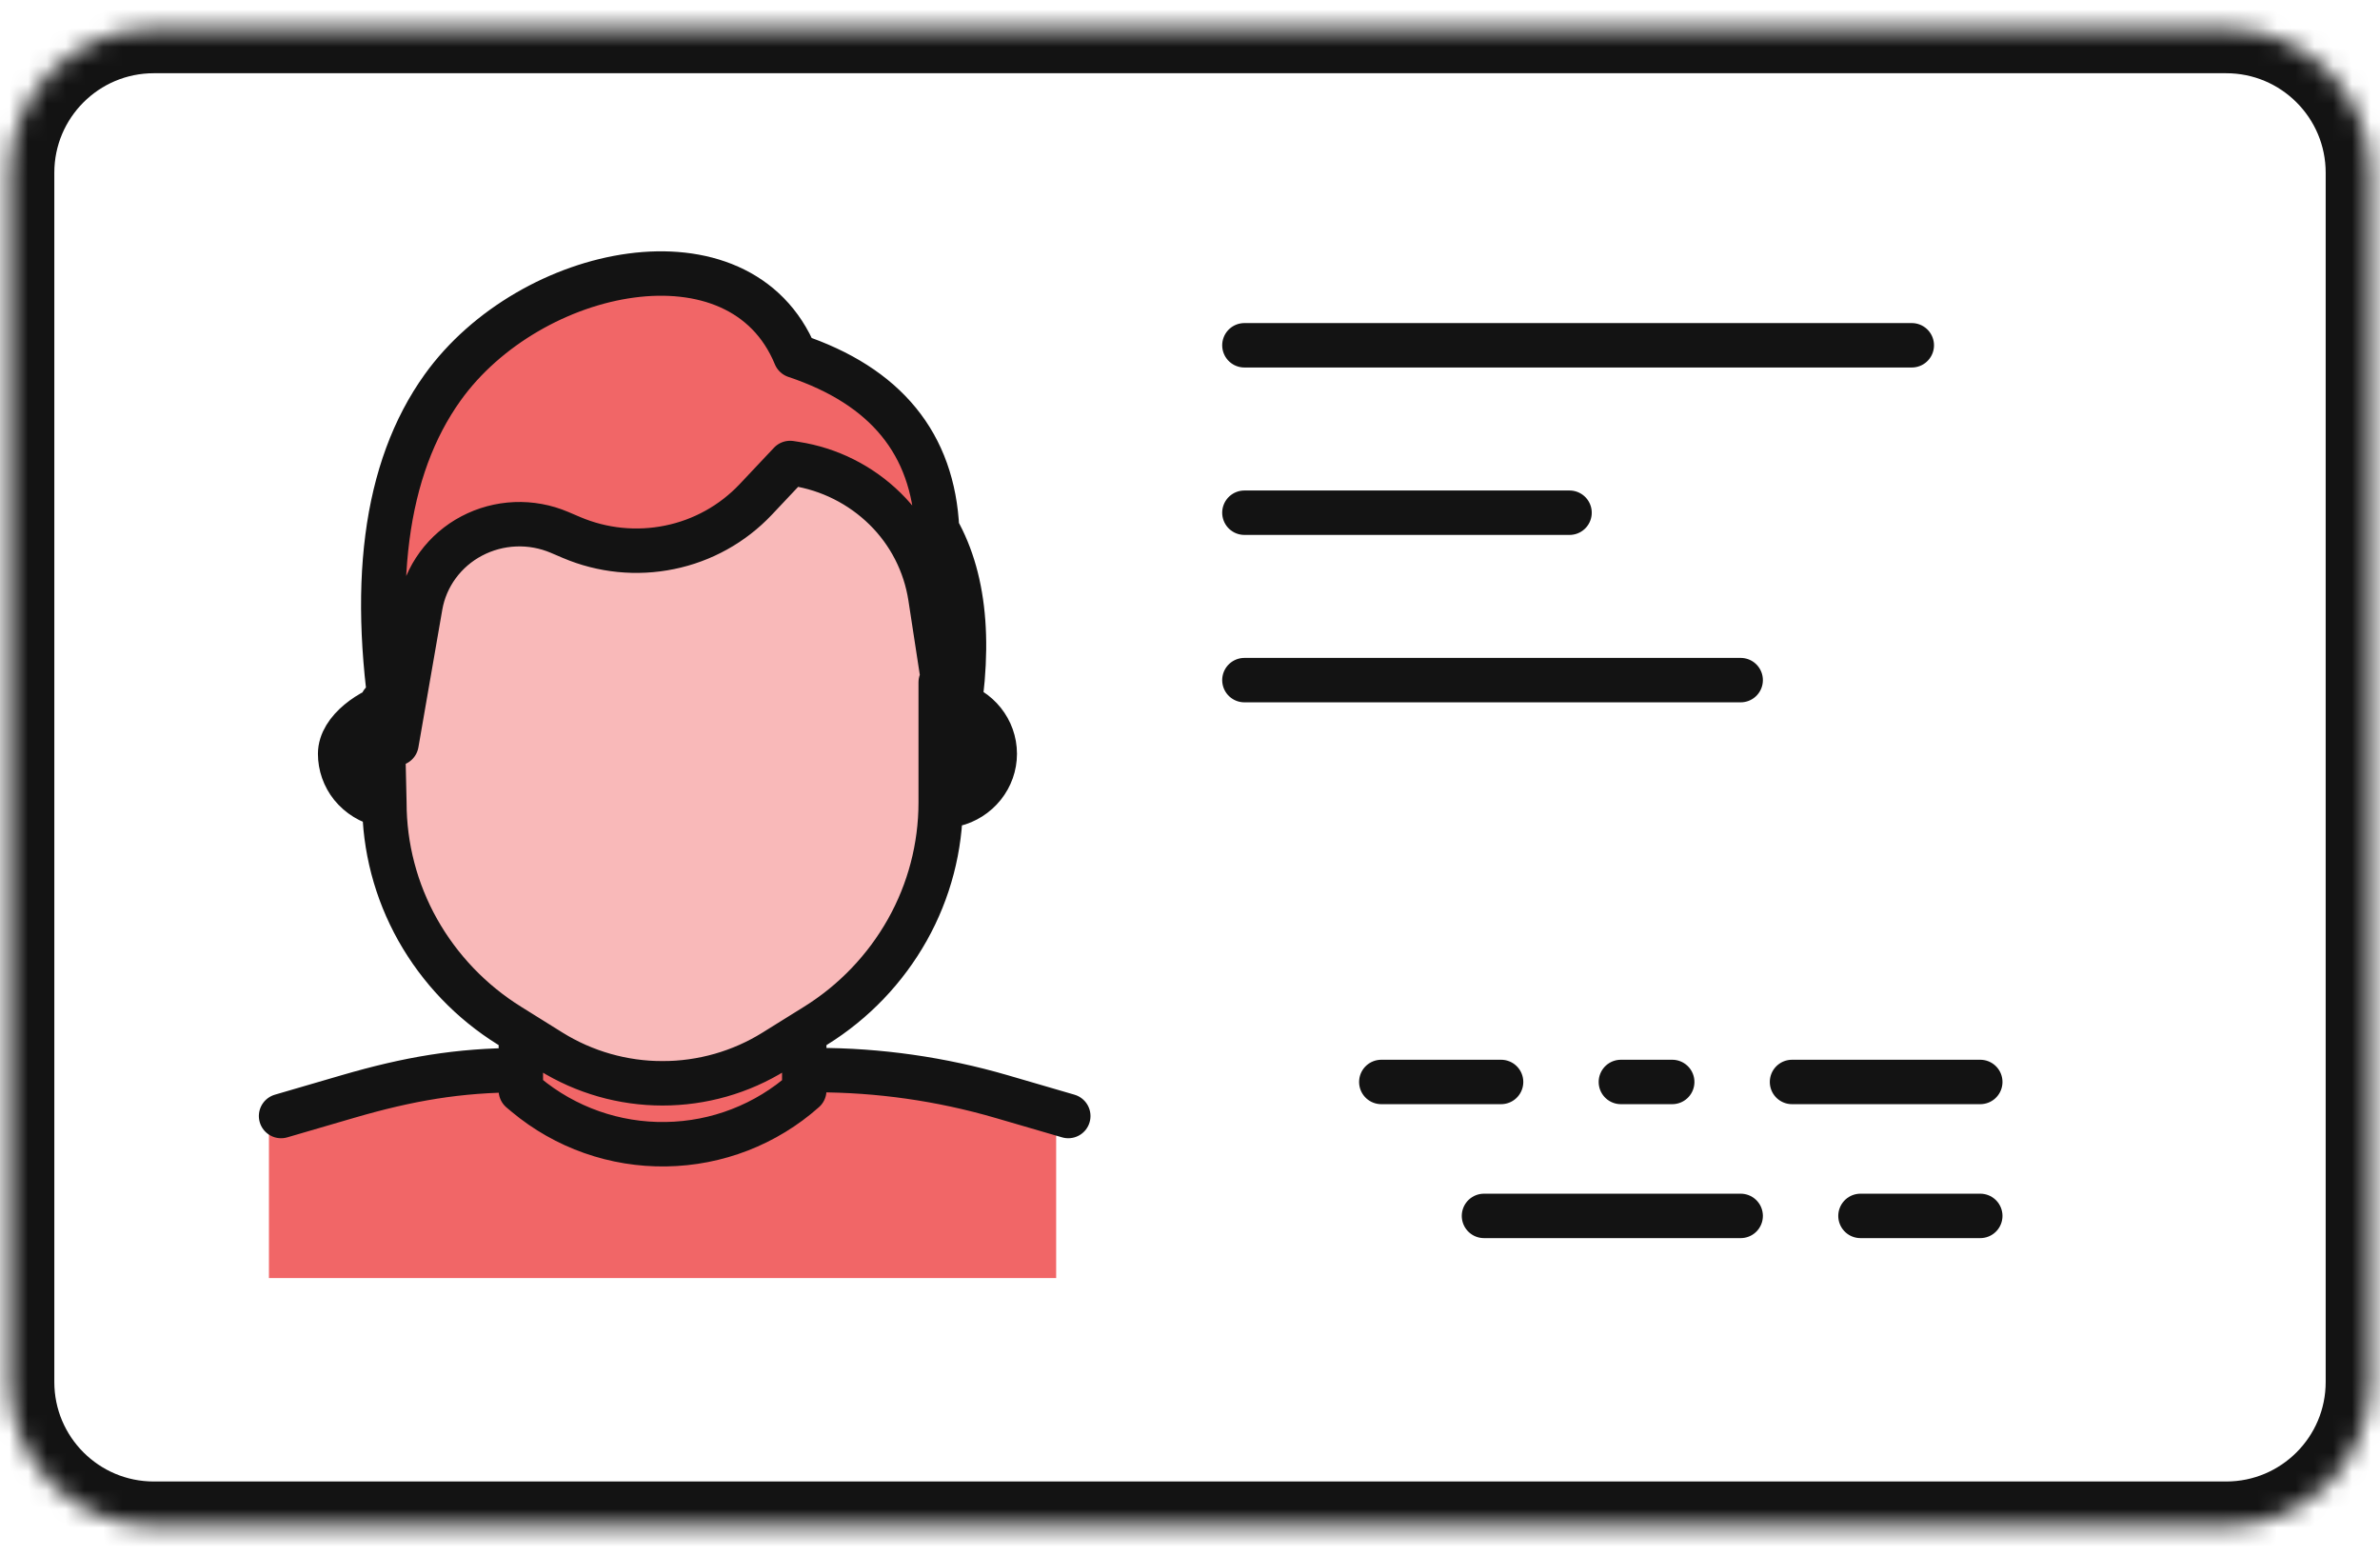 <svg width="127" height="83" viewBox="0 0 127 83" fill="none" xmlns="http://www.w3.org/2000/svg">
<mask id="mask0_2042_2" style="mask-type:luminance" maskUnits="userSpaceOnUse" x="0" y="1" width="127" height="81">
<path d="M0.528 9.216C0.528 4.974 3.966 1.536 8.207 1.536H118.792C123.034 1.536 126.472 4.974 126.472 9.216V73.724C126.472 77.965 123.034 81.403 118.792 81.403H8.207C3.966 81.403 0.528 77.965 0.528 73.724V9.216Z" fill="white"/>
</mask>
<g mask="url(#mask0_2042_2)">
<path d="M0.528 9.216C0.528 4.974 3.966 1.536 8.207 1.536H118.792C123.034 1.536 126.472 4.974 126.472 9.216V73.724C126.472 77.965 123.034 81.403 118.792 81.403H8.207C3.966 81.403 0.528 77.965 0.528 73.724V9.216Z" stroke="#131313" stroke-width="4.741" stroke-linecap="round" stroke-linejoin="round"/>
<path fill-rule="evenodd" clip-rule="evenodd" d="M50.884 42.934L50.962 42.916C51.576 42.768 52.123 42.421 52.518 41.928C52.91 41.439 53.123 40.835 53.123 40.213C53.123 38.933 52.232 37.819 50.962 37.51L50.883 37.49L50.884 42.934ZM40.359 26.652L42.2 24.699L42.484 24.743C44.292 25.022 45.967 25.862 47.271 27.145C48.56 28.412 49.406 30.061 49.683 31.848L50.283 35.758L50.883 39.668C51.899 34.82 51.619 31.01 50.043 28.236C49.833 23.68 47.312 20.596 42.482 18.982C39.534 11.823 28.324 14.162 23.66 20.671C21.353 23.889 20.306 28.204 20.517 33.612C20.591 35.498 20.818 37.517 21.197 39.668L22.472 32.327C22.61 31.54 22.927 30.795 23.4 30.151C23.877 29.502 24.495 28.969 25.209 28.594C25.927 28.215 26.721 28.001 27.533 27.968C28.345 27.935 29.153 28.083 29.901 28.402L30.532 28.671C32.185 29.376 34.015 29.559 35.776 29.197C37.529 28.84 39.129 27.951 40.359 26.652ZM20.43 42.934C19.787 42.794 19.21 42.439 18.795 41.928C18.405 41.442 18.192 40.837 18.191 40.213C18.191 38.933 19.161 37.8 20.43 37.49V42.934Z" fill="#F9B9B9"/>
<path d="M27.833 55.182V58.174L28.11 58.407C30.203 60.151 32.854 61.085 35.578 61.038C38.301 61 40.92 59.983 42.956 58.174V55.094L41.357 56.09C39.568 57.203 37.502 57.792 35.394 57.79C33.282 57.79 31.213 57.2 29.431 56.09L27.833 55.094V55.182Z" fill="#F9B9B9"/>
<path d="M20.43 37.49L20.552 42.817C20.552 45.189 21.163 47.523 22.329 49.601C23.504 51.69 25.188 53.449 27.224 54.714L27.833 55.094L29.431 56.09C31.221 57.203 33.287 57.792 35.395 57.79C37.506 57.79 39.576 57.2 41.358 56.09L42.955 55.094L43.567 54.714C45.602 53.449 47.285 51.69 48.46 49.601C49.624 47.53 50.236 45.194 50.237 42.817V36.4L50.283 35.758L49.684 31.847C49.407 30.061 48.561 28.411 47.272 27.144C45.967 25.861 44.292 25.021 42.484 24.743L42.201 24.698L40.36 26.651C39.13 27.951 37.529 28.84 35.776 29.197C34.014 29.558 32.182 29.373 30.533 28.669L29.901 28.401C29.153 28.082 28.345 27.934 27.533 27.968C26.721 28.001 25.927 28.215 25.208 28.593C24.496 28.969 23.878 29.502 23.401 30.151C22.928 30.795 22.61 31.539 22.473 32.326L21.198 39.668C20.819 37.516 20.591 35.498 20.518 33.612L20.43 37.49Z" fill="#F9B9B9"/>
<path d="M39.673 26.651C38.444 27.951 36.843 28.84 35.09 29.197C33.328 29.558 31.496 29.374 29.846 28.67L29.214 28.402C28.467 28.083 27.658 27.935 26.846 27.968C26.035 28.001 25.241 28.215 24.522 28.594C23.809 28.969 23.191 29.502 22.714 30.151C22.241 30.795 21.924 31.54 21.786 32.327L20.512 39.668C19.043 31.344 19.863 25.011 22.974 20.671C27.638 14.162 38.848 11.823 41.796 18.983C46.627 20.596 49.147 23.68 49.357 28.236C50.933 31.01 51.213 34.82 50.197 39.668L48.997 31.848C48.72 30.061 47.874 28.412 46.585 27.145C45.281 25.862 43.606 25.022 41.798 24.743L41.514 24.699L39.673 26.651ZM14.351 59.249C28.133 55.736 42.576 55.736 56.358 59.249V68.181H14.351V59.249Z" fill="#F16667"/>
<path d="M66.403 18.42H102.016M66.403 27.351H83.753M66.403 36.282H92.885M99.277 64.864H105.67M79.187 64.864H92.885M95.624 57.719H105.67M86.492 57.719H89.232M73.708 57.719H80.1M27.793 55.183V58.175L28.07 58.407C30.164 60.151 32.814 61.085 35.538 61.039C38.261 61 40.88 59.984 42.916 58.175V55.454M27.793 57.087C24.451 57.087 21.773 57.562 18.569 58.494L14.998 59.536M43.562 57.086C46.904 57.086 50.228 57.562 53.434 58.495L57.005 59.536M20.389 37.49L20.511 42.818C20.511 45.189 21.122 47.523 22.288 49.602C23.464 51.691 25.147 53.449 27.183 54.714L29.39 56.09C31.18 57.203 33.246 57.792 35.354 57.791C37.465 57.791 39.535 57.201 41.317 56.09L43.526 54.715C45.562 53.45 47.245 51.691 48.42 49.602C49.584 47.53 50.195 45.194 50.197 42.818V36.401M20.389 37.49L21.079 37.511C19.809 37.819 18.15 38.933 18.15 40.214C18.15 40.835 18.363 41.439 18.754 41.928C19.17 42.439 19.746 42.794 20.389 42.934V37.49ZM20.511 40.213H19.952M50.755 40.213H50.197M50.843 42.934L50.922 42.916C51.535 42.768 52.082 42.421 52.477 41.928C52.869 41.439 53.082 40.835 53.082 40.213C53.082 38.933 52.191 37.819 50.922 37.51L50.843 37.49V42.934ZM40.32 26.652L42.161 24.699L42.444 24.743C44.252 25.022 45.927 25.862 47.232 27.145C48.521 28.412 49.367 30.061 49.644 31.848L50.844 39.668C51.859 34.82 51.58 31.01 50.004 28.236C49.793 23.68 47.273 20.596 42.443 18.982C39.494 11.823 28.285 14.162 23.62 20.671C20.51 25.011 19.69 31.344 21.158 39.668L22.433 32.327C22.57 31.54 22.888 30.795 23.361 30.151C23.838 29.502 24.456 28.969 25.169 28.594C25.888 28.215 26.682 28.001 27.494 27.968C28.305 27.935 29.114 28.083 29.861 28.402L30.492 28.671C32.146 29.376 33.975 29.559 35.736 29.197C37.49 28.84 39.09 27.951 40.32 26.652Z" stroke="#131313" stroke-width="2.37" stroke-linecap="round" stroke-linejoin="round"/>
</g>
</svg>
